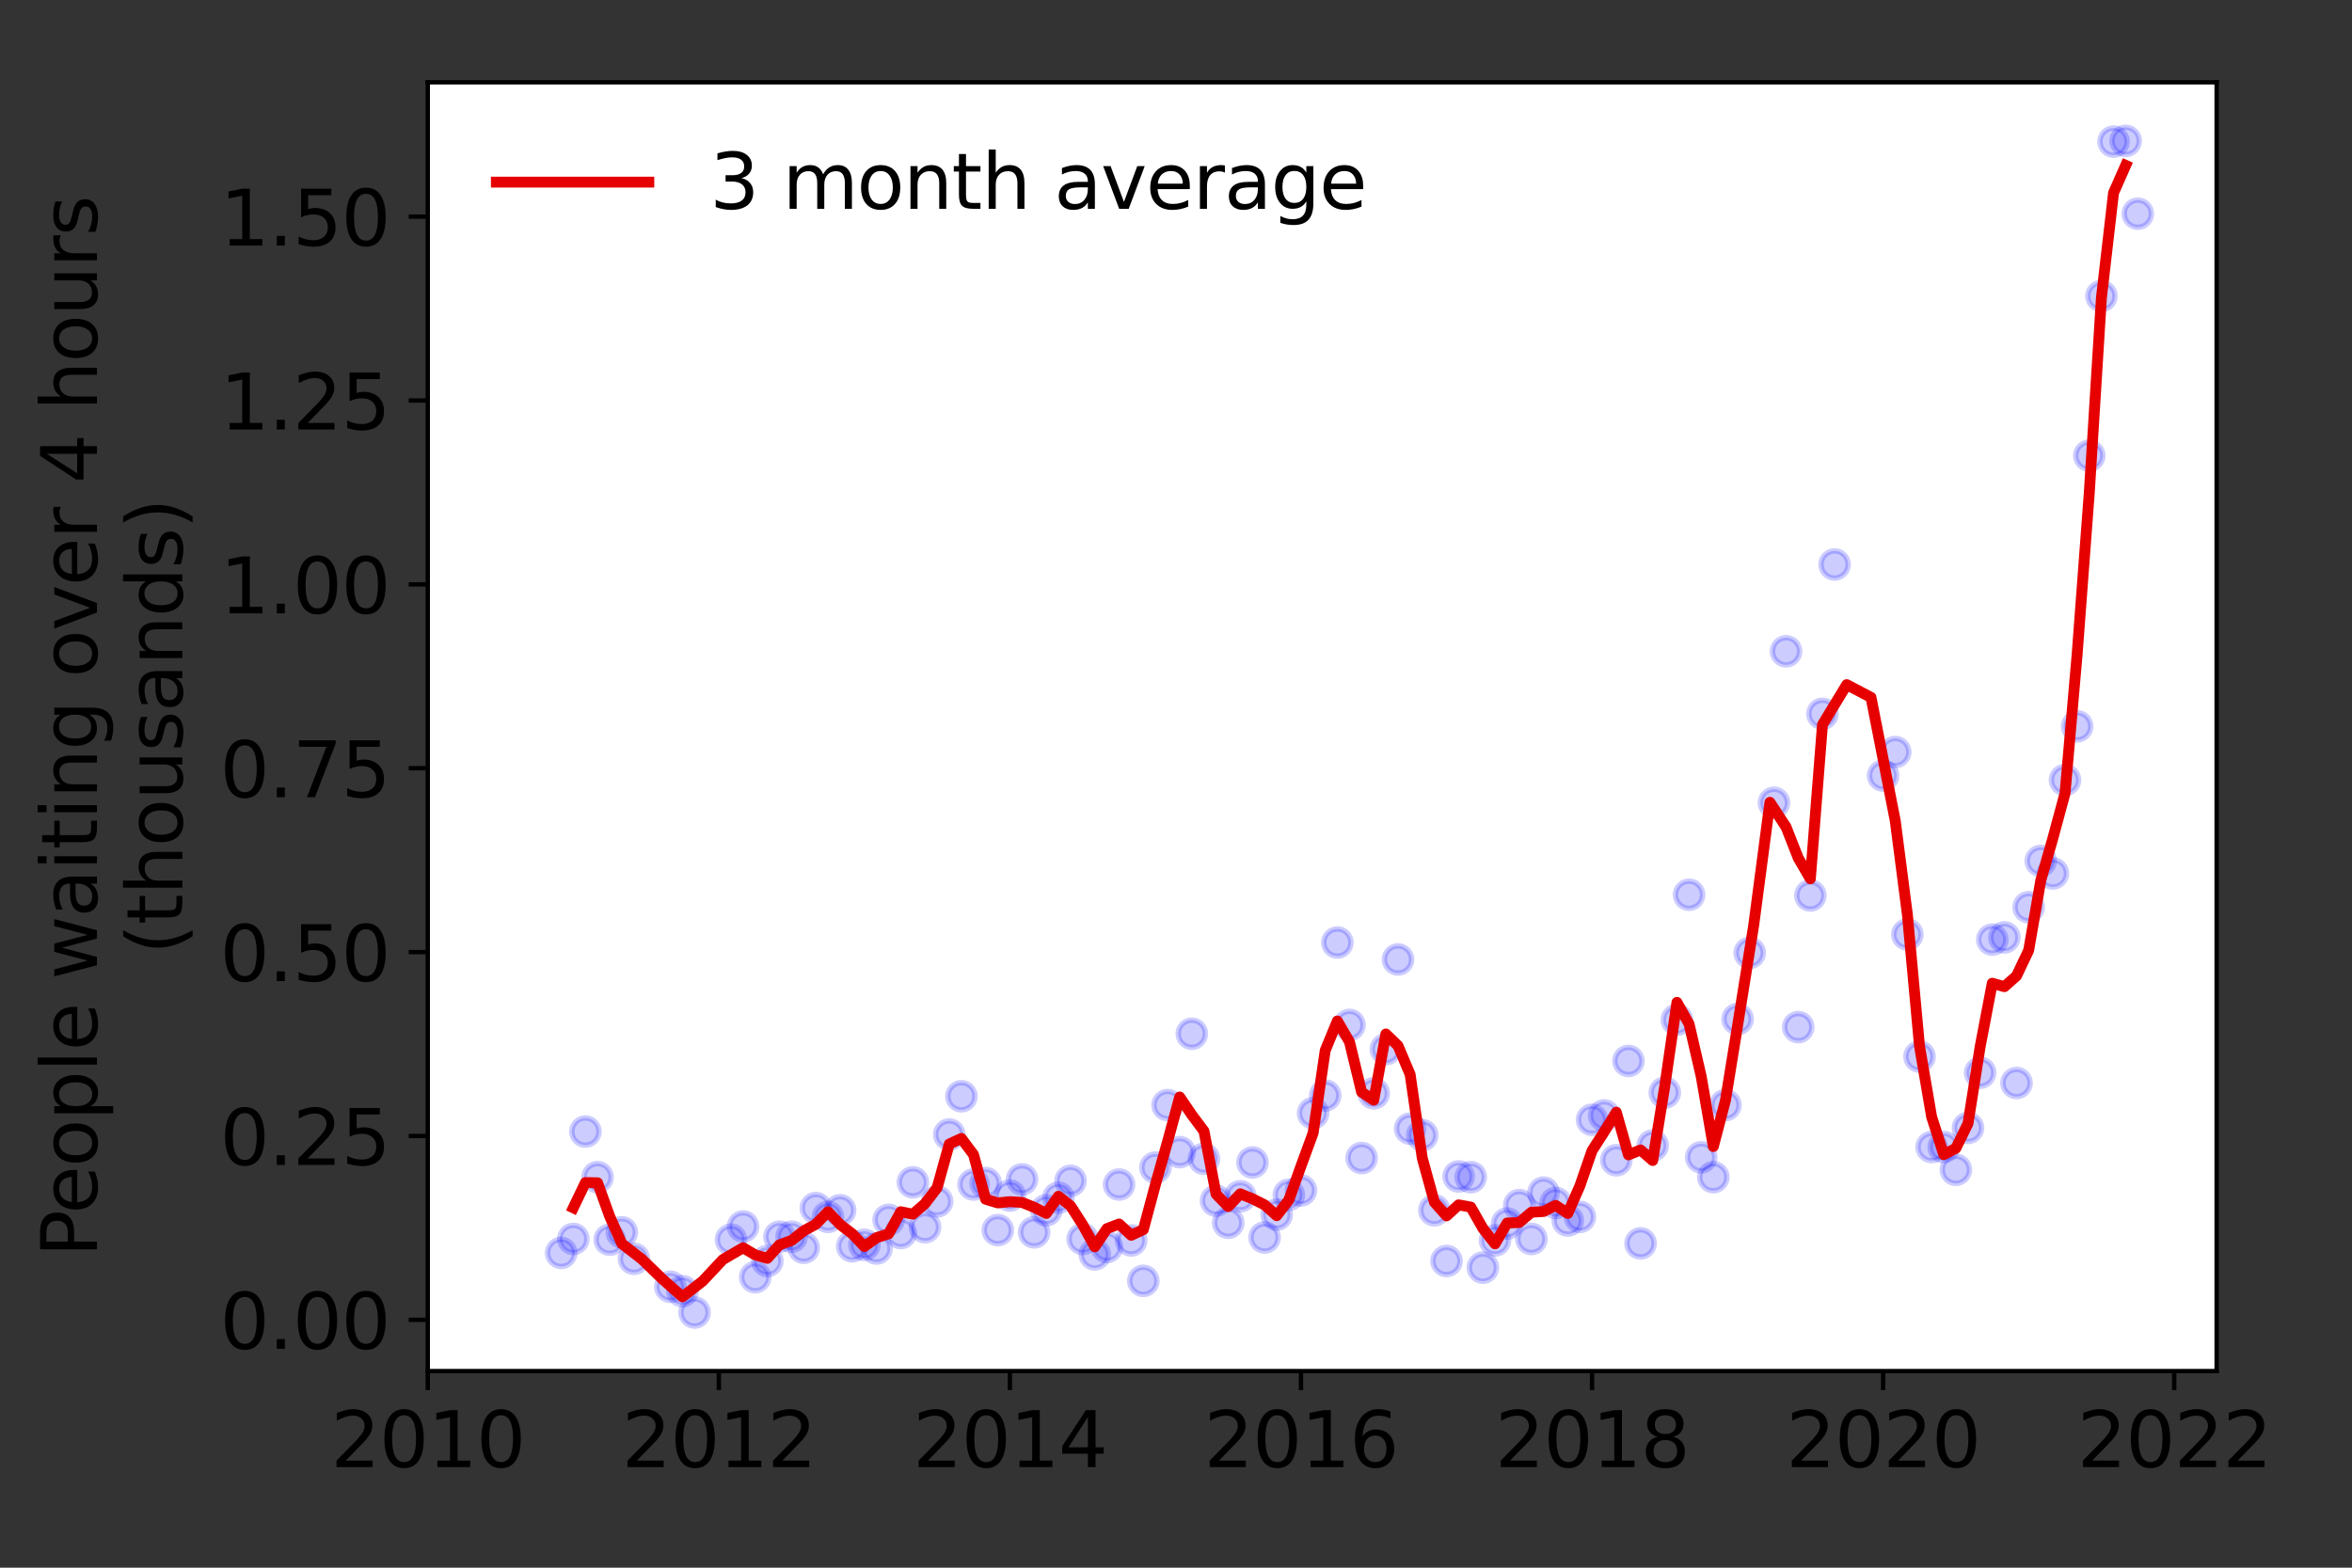 <?xml version="1.0" encoding="utf-8" standalone="no"?>
<!DOCTYPE svg PUBLIC "-//W3C//DTD SVG 1.1//EN"
  "http://www.w3.org/Graphics/SVG/1.1/DTD/svg11.dtd">
<svg height="288pt" version="1.1" viewBox="0 0 432 288" width="432pt" xmlns="http://www.w3.org/2000/svg" xmlns:xlink="http://www.w3.org/1999/xlink">
 <rect x="0" y="0" width="432" height="288" fill="#333333" stroke="none"/>
 <defs>
  <style type="text/css">*{stroke-linecap:butt;stroke-linejoin:round;}</style>
 </defs>
 <g id="figure_1">
  <g id="patch_1">
   <path d="M 0 288 
L 432 288 
L 432 0 
L 0 0 
z
" style="fill:none;"/>
  </g>
  <g id="axes_1">
   <g id="patch_2">
    <path d="M 78.57 251.88 
L 407.137 251.88 
L 407.137 15.12 
L 78.57 15.12 
z
" style="fill:#ffffff;"/>
   </g>
   <g id="matplotlib.axis_1">
    <g id="xtick_1">
     <g id="line2d_1">
      <defs>
       <path d="M 0 0 
L 0 3.5 
" id="md0e382f9aa" style="stroke:#000000;stroke-width:0.8;"/>
      </defs>
      <g>
       <use style="stroke:#000000;stroke-width:0.8;" x="78.57" xlink:href="#md0e382f9aa" y="251.88"/>
      </g>
     </g>
     <g id="text_1">
      <!-- 2010 -->
      <g transform="translate(60.755 269.518)scale(0.14 -0.14)">
       <defs>
        <path d="M 1228 531 
L 3431 531 
L 3431 0 
L 469 0 
L 469 531 
Q 828 903 1448 1529 
Q 2069 2156 2228 2338 
Q 2531 2678 2651 2914 
Q 2772 3150 2772 3378 
Q 2772 3750 2511 3984 
Q 2250 4219 1831 4219 
Q 1534 4219 1204 4116 
Q 875 4013 500 3803 
L 500 4441 
Q 881 4594 1212 4672 
Q 1544 4750 1819 4750 
Q 2544 4750 2975 4387 
Q 3406 4025 3406 3419 
Q 3406 3131 3298 2873 
Q 3191 2616 2906 2266 
Q 2828 2175 2409 1742 
Q 1991 1309 1228 531 
z
" id="DejaVuSans-32" transform="scale(0.016)"/>
        <path d="M 2034 4250 
Q 1547 4250 1301 3770 
Q 1056 3291 1056 2328 
Q 1056 1369 1301 889 
Q 1547 409 2034 409 
Q 2525 409 2770 889 
Q 3016 1369 3016 2328 
Q 3016 3291 2770 3770 
Q 2525 4250 2034 4250 
z
M 2034 4750 
Q 2819 4750 3233 4129 
Q 3647 3509 3647 2328 
Q 3647 1150 3233 529 
Q 2819 -91 2034 -91 
Q 1250 -91 836 529 
Q 422 1150 422 2328 
Q 422 3509 836 4129 
Q 1250 4750 2034 4750 
z
" id="DejaVuSans-30" transform="scale(0.016)"/>
        <path d="M 794 531 
L 1825 531 
L 1825 4091 
L 703 3866 
L 703 4441 
L 1819 4666 
L 2450 4666 
L 2450 531 
L 3481 531 
L 3481 0 
L 794 0 
L 794 531 
z
" id="DejaVuSans-31" transform="scale(0.016)"/>
       </defs>
       <use xlink:href="#DejaVuSans-32"/>
       <use x="63.623" xlink:href="#DejaVuSans-30"/>
       <use x="127.246" xlink:href="#DejaVuSans-31"/>
       <use x="190.869" xlink:href="#DejaVuSans-30"/>
      </g>
     </g>
    </g>
    <g id="xtick_2">
     <g id="line2d_2">
      <g>
       <use style="stroke:#000000;stroke-width:0.8;" x="132.032" xlink:href="#md0e382f9aa" y="251.88"/>
      </g>
     </g>
     <g id="text_2">
      <!-- 2012 -->
      <g transform="translate(114.217 269.518)scale(0.14 -0.14)">
       <use xlink:href="#DejaVuSans-32"/>
       <use x="63.623" xlink:href="#DejaVuSans-30"/>
       <use x="127.246" xlink:href="#DejaVuSans-31"/>
       <use x="190.869" xlink:href="#DejaVuSans-32"/>
      </g>
     </g>
    </g>
    <g id="xtick_3">
     <g id="line2d_3">
      <g>
       <use style="stroke:#000000;stroke-width:0.8;" x="185.493" xlink:href="#md0e382f9aa" y="251.88"/>
      </g>
     </g>
     <g id="text_3">
      <!-- 2014 -->
      <g transform="translate(167.678 269.518)scale(0.14 -0.14)">
       <defs>
        <path d="M 2419 4116 
L 825 1625 
L 2419 1625 
L 2419 4116 
z
M 2253 4666 
L 3047 4666 
L 3047 1625 
L 3713 1625 
L 3713 1100 
L 3047 1100 
L 3047 0 
L 2419 0 
L 2419 1100 
L 313 1100 
L 313 1709 
L 2253 4666 
z
" id="DejaVuSans-34" transform="scale(0.016)"/>
       </defs>
       <use xlink:href="#DejaVuSans-32"/>
       <use x="63.623" xlink:href="#DejaVuSans-30"/>
       <use x="127.246" xlink:href="#DejaVuSans-31"/>
       <use x="190.869" xlink:href="#DejaVuSans-34"/>
      </g>
     </g>
    </g>
    <g id="xtick_4">
     <g id="line2d_4">
      <g>
       <use style="stroke:#000000;stroke-width:0.8;" x="238.955" xlink:href="#md0e382f9aa" y="251.88"/>
      </g>
     </g>
     <g id="text_4">
      <!-- 2016 -->
      <g transform="translate(221.14 269.518)scale(0.14 -0.14)">
       <defs>
        <path d="M 2113 2584 
Q 1688 2584 1439 2293 
Q 1191 2003 1191 1497 
Q 1191 994 1439 701 
Q 1688 409 2113 409 
Q 2538 409 2786 701 
Q 3034 994 3034 1497 
Q 3034 2003 2786 2293 
Q 2538 2584 2113 2584 
z
M 3366 4563 
L 3366 3988 
Q 3128 4100 2886 4159 
Q 2644 4219 2406 4219 
Q 1781 4219 1451 3797 
Q 1122 3375 1075 2522 
Q 1259 2794 1537 2939 
Q 1816 3084 2150 3084 
Q 2853 3084 3261 2657 
Q 3669 2231 3669 1497 
Q 3669 778 3244 343 
Q 2819 -91 2113 -91 
Q 1303 -91 875 529 
Q 447 1150 447 2328 
Q 447 3434 972 4092 
Q 1497 4750 2381 4750 
Q 2619 4750 2861 4703 
Q 3103 4656 3366 4563 
z
" id="DejaVuSans-36" transform="scale(0.016)"/>
       </defs>
       <use xlink:href="#DejaVuSans-32"/>
       <use x="63.623" xlink:href="#DejaVuSans-30"/>
       <use x="127.246" xlink:href="#DejaVuSans-31"/>
       <use x="190.869" xlink:href="#DejaVuSans-36"/>
      </g>
     </g>
    </g>
    <g id="xtick_5">
     <g id="line2d_5">
      <g>
       <use style="stroke:#000000;stroke-width:0.8;" x="292.417" xlink:href="#md0e382f9aa" y="251.88"/>
      </g>
     </g>
     <g id="text_5">
      <!-- 2018 -->
      <g transform="translate(274.602 269.518)scale(0.14 -0.14)">
       <defs>
        <path d="M 2034 2216 
Q 1584 2216 1326 1975 
Q 1069 1734 1069 1313 
Q 1069 891 1326 650 
Q 1584 409 2034 409 
Q 2484 409 2743 651 
Q 3003 894 3003 1313 
Q 3003 1734 2745 1975 
Q 2488 2216 2034 2216 
z
M 1403 2484 
Q 997 2584 770 2862 
Q 544 3141 544 3541 
Q 544 4100 942 4425 
Q 1341 4750 2034 4750 
Q 2731 4750 3128 4425 
Q 3525 4100 3525 3541 
Q 3525 3141 3298 2862 
Q 3072 2584 2669 2484 
Q 3125 2378 3379 2068 
Q 3634 1759 3634 1313 
Q 3634 634 3220 271 
Q 2806 -91 2034 -91 
Q 1263 -91 848 271 
Q 434 634 434 1313 
Q 434 1759 690 2068 
Q 947 2378 1403 2484 
z
M 1172 3481 
Q 1172 3119 1398 2916 
Q 1625 2713 2034 2713 
Q 2441 2713 2670 2916 
Q 2900 3119 2900 3481 
Q 2900 3844 2670 4047 
Q 2441 4250 2034 4250 
Q 1625 4250 1398 4047 
Q 1172 3844 1172 3481 
z
" id="DejaVuSans-38" transform="scale(0.016)"/>
       </defs>
       <use xlink:href="#DejaVuSans-32"/>
       <use x="63.623" xlink:href="#DejaVuSans-30"/>
       <use x="127.246" xlink:href="#DejaVuSans-31"/>
       <use x="190.869" xlink:href="#DejaVuSans-38"/>
      </g>
     </g>
    </g>
    <g id="xtick_6">
     <g id="line2d_6">
      <g>
       <use style="stroke:#000000;stroke-width:0.8;" x="345.879" xlink:href="#md0e382f9aa" y="251.88"/>
      </g>
     </g>
     <g id="text_6">
      <!-- 2020 -->
      <g transform="translate(328.064 269.518)scale(0.14 -0.14)">
       <use xlink:href="#DejaVuSans-32"/>
       <use x="63.623" xlink:href="#DejaVuSans-30"/>
       <use x="127.246" xlink:href="#DejaVuSans-32"/>
       <use x="190.869" xlink:href="#DejaVuSans-30"/>
      </g>
     </g>
    </g>
    <g id="xtick_7">
     <g id="line2d_7">
      <g>
       <use style="stroke:#000000;stroke-width:0.8;" x="399.34" xlink:href="#md0e382f9aa" y="251.88"/>
      </g>
     </g>
     <g id="text_7">
      <!-- 2022 -->
      <g transform="translate(381.525 269.518)scale(0.14 -0.14)">
       <use xlink:href="#DejaVuSans-32"/>
       <use x="63.623" xlink:href="#DejaVuSans-30"/>
       <use x="127.246" xlink:href="#DejaVuSans-32"/>
       <use x="190.869" xlink:href="#DejaVuSans-32"/>
      </g>
     </g>
    </g>
   </g>
   <g id="matplotlib.axis_2">
    <g id="ytick_1">
     <g id="line2d_8">
      <defs>
       <path d="M 0 0 
L -3.5 0 
" id="mde00c1da67" style="stroke:#000000;stroke-width:0.8;"/>
      </defs>
      <g>
       <use style="stroke:#000000;stroke-width:0.8;" x="78.57" xlink:href="#mde00c1da67" y="242.469"/>
      </g>
     </g>
     <g id="text_8">
      <!-- 0.00 -->
      <g transform="translate(40.398 247.788)scale(0.14 -0.14)">
       <defs>
        <path d="M 684 794 
L 1344 794 
L 1344 0 
L 684 0 
L 684 794 
z
" id="DejaVuSans-2e" transform="scale(0.016)"/>
       </defs>
       <use xlink:href="#DejaVuSans-30"/>
       <use x="63.623" xlink:href="#DejaVuSans-2e"/>
       <use x="95.41" xlink:href="#DejaVuSans-30"/>
       <use x="159.033" xlink:href="#DejaVuSans-30"/>
      </g>
     </g>
    </g>
    <g id="ytick_2">
     <g id="line2d_9">
      <g>
       <use style="stroke:#000000;stroke-width:0.8;" x="78.57" xlink:href="#mde00c1da67" y="208.691"/>
      </g>
     </g>
     <g id="text_9">
      <!-- 0.25 -->
      <g transform="translate(40.398 214.01)scale(0.14 -0.14)">
       <defs>
        <path d="M 691 4666 
L 3169 4666 
L 3169 4134 
L 1269 4134 
L 1269 2991 
Q 1406 3038 1543 3061 
Q 1681 3084 1819 3084 
Q 2600 3084 3056 2656 
Q 3513 2228 3513 1497 
Q 3513 744 3044 326 
Q 2575 -91 1722 -91 
Q 1428 -91 1123 -41 
Q 819 9 494 109 
L 494 744 
Q 775 591 1075 516 
Q 1375 441 1709 441 
Q 2250 441 2565 725 
Q 2881 1009 2881 1497 
Q 2881 1984 2565 2268 
Q 2250 2553 1709 2553 
Q 1456 2553 1204 2497 
Q 953 2441 691 2322 
L 691 4666 
z
" id="DejaVuSans-35" transform="scale(0.016)"/>
       </defs>
       <use xlink:href="#DejaVuSans-30"/>
       <use x="63.623" xlink:href="#DejaVuSans-2e"/>
       <use x="95.41" xlink:href="#DejaVuSans-32"/>
       <use x="159.033" xlink:href="#DejaVuSans-35"/>
      </g>
     </g>
    </g>
    <g id="ytick_3">
     <g id="line2d_10">
      <g>
       <use style="stroke:#000000;stroke-width:0.8;" x="78.57" xlink:href="#mde00c1da67" y="174.912"/>
      </g>
     </g>
     <g id="text_10">
      <!-- 0.50 -->
      <g transform="translate(40.398 180.231)scale(0.14 -0.14)">
       <use xlink:href="#DejaVuSans-30"/>
       <use x="63.623" xlink:href="#DejaVuSans-2e"/>
       <use x="95.41" xlink:href="#DejaVuSans-35"/>
       <use x="159.033" xlink:href="#DejaVuSans-30"/>
      </g>
     </g>
    </g>
    <g id="ytick_4">
     <g id="line2d_11">
      <g>
       <use style="stroke:#000000;stroke-width:0.8;" x="78.57" xlink:href="#mde00c1da67" y="141.134"/>
      </g>
     </g>
     <g id="text_11">
      <!-- 0.75 -->
      <g transform="translate(40.398 146.453)scale(0.14 -0.14)">
       <defs>
        <path d="M 525 4666 
L 3525 4666 
L 3525 4397 
L 1831 0 
L 1172 0 
L 2766 4134 
L 525 4134 
L 525 4666 
z
" id="DejaVuSans-37" transform="scale(0.016)"/>
       </defs>
       <use xlink:href="#DejaVuSans-30"/>
       <use x="63.623" xlink:href="#DejaVuSans-2e"/>
       <use x="95.41" xlink:href="#DejaVuSans-37"/>
       <use x="159.033" xlink:href="#DejaVuSans-35"/>
      </g>
     </g>
    </g>
    <g id="ytick_5">
     <g id="line2d_12">
      <g>
       <use style="stroke:#000000;stroke-width:0.8;" x="78.57" xlink:href="#mde00c1da67" y="107.355"/>
      </g>
     </g>
     <g id="text_12">
      <!-- 1.00 -->
      <g transform="translate(40.398 112.674)scale(0.14 -0.14)">
       <use xlink:href="#DejaVuSans-31"/>
       <use x="63.623" xlink:href="#DejaVuSans-2e"/>
       <use x="95.41" xlink:href="#DejaVuSans-30"/>
       <use x="159.033" xlink:href="#DejaVuSans-30"/>
      </g>
     </g>
    </g>
    <g id="ytick_6">
     <g id="line2d_13">
      <g>
       <use style="stroke:#000000;stroke-width:0.8;" x="78.57" xlink:href="#mde00c1da67" y="73.577"/>
      </g>
     </g>
     <g id="text_13">
      <!-- 1.25 -->
      <g transform="translate(40.398 78.896)scale(0.14 -0.14)">
       <use xlink:href="#DejaVuSans-31"/>
       <use x="63.623" xlink:href="#DejaVuSans-2e"/>
       <use x="95.41" xlink:href="#DejaVuSans-32"/>
       <use x="159.033" xlink:href="#DejaVuSans-35"/>
      </g>
     </g>
    </g>
    <g id="ytick_7">
     <g id="line2d_14">
      <g>
       <use style="stroke:#000000;stroke-width:0.8;" x="78.57" xlink:href="#mde00c1da67" y="39.799"/>
      </g>
     </g>
     <g id="text_14">
      <!-- 1.50 -->
      <g transform="translate(40.398 45.117)scale(0.14 -0.14)">
       <use xlink:href="#DejaVuSans-31"/>
       <use x="63.623" xlink:href="#DejaVuSans-2e"/>
       <use x="95.41" xlink:href="#DejaVuSans-35"/>
       <use x="159.033" xlink:href="#DejaVuSans-30"/>
      </g>
     </g>
    </g>
    <g id="text_15">
     <!-- People waiting over 4 hours -->
     <g transform="translate(17.81 230.925)rotate(-90)scale(0.14 -0.14)">
      <defs>
       <path d="M 1259 4147 
L 1259 2394 
L 2053 2394 
Q 2494 2394 2734 2622 
Q 2975 2850 2975 3272 
Q 2975 3691 2734 3919 
Q 2494 4147 2053 4147 
L 1259 4147 
z
M 628 4666 
L 2053 4666 
Q 2838 4666 3239 4311 
Q 3641 3956 3641 3272 
Q 3641 2581 3239 2228 
Q 2838 1875 2053 1875 
L 1259 1875 
L 1259 0 
L 628 0 
L 628 4666 
z
" id="DejaVuSans-50" transform="scale(0.016)"/>
       <path d="M 3597 1894 
L 3597 1613 
L 953 1613 
Q 991 1019 1311 708 
Q 1631 397 2203 397 
Q 2534 397 2845 478 
Q 3156 559 3463 722 
L 3463 178 
Q 3153 47 2828 -22 
Q 2503 -91 2169 -91 
Q 1331 -91 842 396 
Q 353 884 353 1716 
Q 353 2575 817 3079 
Q 1281 3584 2069 3584 
Q 2775 3584 3186 3129 
Q 3597 2675 3597 1894 
z
M 3022 2063 
Q 3016 2534 2758 2815 
Q 2500 3097 2075 3097 
Q 1594 3097 1305 2825 
Q 1016 2553 972 2059 
L 3022 2063 
z
" id="DejaVuSans-65" transform="scale(0.016)"/>
       <path d="M 1959 3097 
Q 1497 3097 1228 2736 
Q 959 2375 959 1747 
Q 959 1119 1226 758 
Q 1494 397 1959 397 
Q 2419 397 2687 759 
Q 2956 1122 2956 1747 
Q 2956 2369 2687 2733 
Q 2419 3097 1959 3097 
z
M 1959 3584 
Q 2709 3584 3137 3096 
Q 3566 2609 3566 1747 
Q 3566 888 3137 398 
Q 2709 -91 1959 -91 
Q 1206 -91 779 398 
Q 353 888 353 1747 
Q 353 2609 779 3096 
Q 1206 3584 1959 3584 
z
" id="DejaVuSans-6f" transform="scale(0.016)"/>
       <path d="M 1159 525 
L 1159 -1331 
L 581 -1331 
L 581 3500 
L 1159 3500 
L 1159 2969 
Q 1341 3281 1617 3432 
Q 1894 3584 2278 3584 
Q 2916 3584 3314 3078 
Q 3713 2572 3713 1747 
Q 3713 922 3314 415 
Q 2916 -91 2278 -91 
Q 1894 -91 1617 61 
Q 1341 213 1159 525 
z
M 3116 1747 
Q 3116 2381 2855 2742 
Q 2594 3103 2138 3103 
Q 1681 3103 1420 2742 
Q 1159 2381 1159 1747 
Q 1159 1113 1420 752 
Q 1681 391 2138 391 
Q 2594 391 2855 752 
Q 3116 1113 3116 1747 
z
" id="DejaVuSans-70" transform="scale(0.016)"/>
       <path d="M 603 4863 
L 1178 4863 
L 1178 0 
L 603 0 
L 603 4863 
z
" id="DejaVuSans-6c" transform="scale(0.016)"/>
       <path id="DejaVuSans-20" transform="scale(0.016)"/>
       <path d="M 269 3500 
L 844 3500 
L 1563 769 
L 2278 3500 
L 2956 3500 
L 3675 769 
L 4391 3500 
L 4966 3500 
L 4050 0 
L 3372 0 
L 2619 2869 
L 1863 0 
L 1184 0 
L 269 3500 
z
" id="DejaVuSans-77" transform="scale(0.016)"/>
       <path d="M 2194 1759 
Q 1497 1759 1228 1600 
Q 959 1441 959 1056 
Q 959 750 1161 570 
Q 1363 391 1709 391 
Q 2188 391 2477 730 
Q 2766 1069 2766 1631 
L 2766 1759 
L 2194 1759 
z
M 3341 1997 
L 3341 0 
L 2766 0 
L 2766 531 
Q 2569 213 2275 61 
Q 1981 -91 1556 -91 
Q 1019 -91 701 211 
Q 384 513 384 1019 
Q 384 1609 779 1909 
Q 1175 2209 1959 2209 
L 2766 2209 
L 2766 2266 
Q 2766 2663 2505 2880 
Q 2244 3097 1772 3097 
Q 1472 3097 1187 3025 
Q 903 2953 641 2809 
L 641 3341 
Q 956 3463 1253 3523 
Q 1550 3584 1831 3584 
Q 2591 3584 2966 3190 
Q 3341 2797 3341 1997 
z
" id="DejaVuSans-61" transform="scale(0.016)"/>
       <path d="M 603 3500 
L 1178 3500 
L 1178 0 
L 603 0 
L 603 3500 
z
M 603 4863 
L 1178 4863 
L 1178 4134 
L 603 4134 
L 603 4863 
z
" id="DejaVuSans-69" transform="scale(0.016)"/>
       <path d="M 1172 4494 
L 1172 3500 
L 2356 3500 
L 2356 3053 
L 1172 3053 
L 1172 1153 
Q 1172 725 1289 603 
Q 1406 481 1766 481 
L 2356 481 
L 2356 0 
L 1766 0 
Q 1100 0 847 248 
Q 594 497 594 1153 
L 594 3053 
L 172 3053 
L 172 3500 
L 594 3500 
L 594 4494 
L 1172 4494 
z
" id="DejaVuSans-74" transform="scale(0.016)"/>
       <path d="M 3513 2113 
L 3513 0 
L 2938 0 
L 2938 2094 
Q 2938 2591 2744 2837 
Q 2550 3084 2163 3084 
Q 1697 3084 1428 2787 
Q 1159 2491 1159 1978 
L 1159 0 
L 581 0 
L 581 3500 
L 1159 3500 
L 1159 2956 
Q 1366 3272 1645 3428 
Q 1925 3584 2291 3584 
Q 2894 3584 3203 3211 
Q 3513 2838 3513 2113 
z
" id="DejaVuSans-6e" transform="scale(0.016)"/>
       <path d="M 2906 1791 
Q 2906 2416 2648 2759 
Q 2391 3103 1925 3103 
Q 1463 3103 1205 2759 
Q 947 2416 947 1791 
Q 947 1169 1205 825 
Q 1463 481 1925 481 
Q 2391 481 2648 825 
Q 2906 1169 2906 1791 
z
M 3481 434 
Q 3481 -459 3084 -895 
Q 2688 -1331 1869 -1331 
Q 1566 -1331 1297 -1286 
Q 1028 -1241 775 -1147 
L 775 -588 
Q 1028 -725 1275 -790 
Q 1522 -856 1778 -856 
Q 2344 -856 2625 -561 
Q 2906 -266 2906 331 
L 2906 616 
Q 2728 306 2450 153 
Q 2172 0 1784 0 
Q 1141 0 747 490 
Q 353 981 353 1791 
Q 353 2603 747 3093 
Q 1141 3584 1784 3584 
Q 2172 3584 2450 3431 
Q 2728 3278 2906 2969 
L 2906 3500 
L 3481 3500 
L 3481 434 
z
" id="DejaVuSans-67" transform="scale(0.016)"/>
       <path d="M 191 3500 
L 800 3500 
L 1894 563 
L 2988 3500 
L 3597 3500 
L 2284 0 
L 1503 0 
L 191 3500 
z
" id="DejaVuSans-76" transform="scale(0.016)"/>
       <path d="M 2631 2963 
Q 2534 3019 2420 3045 
Q 2306 3072 2169 3072 
Q 1681 3072 1420 2755 
Q 1159 2438 1159 1844 
L 1159 0 
L 581 0 
L 581 3500 
L 1159 3500 
L 1159 2956 
Q 1341 3275 1631 3429 
Q 1922 3584 2338 3584 
Q 2397 3584 2469 3576 
Q 2541 3569 2628 3553 
L 2631 2963 
z
" id="DejaVuSans-72" transform="scale(0.016)"/>
       <path d="M 3513 2113 
L 3513 0 
L 2938 0 
L 2938 2094 
Q 2938 2591 2744 2837 
Q 2550 3084 2163 3084 
Q 1697 3084 1428 2787 
Q 1159 2491 1159 1978 
L 1159 0 
L 581 0 
L 581 4863 
L 1159 4863 
L 1159 2956 
Q 1366 3272 1645 3428 
Q 1925 3584 2291 3584 
Q 2894 3584 3203 3211 
Q 3513 2838 3513 2113 
z
" id="DejaVuSans-68" transform="scale(0.016)"/>
       <path d="M 544 1381 
L 544 3500 
L 1119 3500 
L 1119 1403 
Q 1119 906 1312 657 
Q 1506 409 1894 409 
Q 2359 409 2629 706 
Q 2900 1003 2900 1516 
L 2900 3500 
L 3475 3500 
L 3475 0 
L 2900 0 
L 2900 538 
Q 2691 219 2414 64 
Q 2138 -91 1772 -91 
Q 1169 -91 856 284 
Q 544 659 544 1381 
z
M 1991 3584 
L 1991 3584 
z
" id="DejaVuSans-75" transform="scale(0.016)"/>
       <path d="M 2834 3397 
L 2834 2853 
Q 2591 2978 2328 3040 
Q 2066 3103 1784 3103 
Q 1356 3103 1142 2972 
Q 928 2841 928 2578 
Q 928 2378 1081 2264 
Q 1234 2150 1697 2047 
L 1894 2003 
Q 2506 1872 2764 1633 
Q 3022 1394 3022 966 
Q 3022 478 2636 193 
Q 2250 -91 1575 -91 
Q 1294 -91 989 -36 
Q 684 19 347 128 
L 347 722 
Q 666 556 975 473 
Q 1284 391 1588 391 
Q 1994 391 2212 530 
Q 2431 669 2431 922 
Q 2431 1156 2273 1281 
Q 2116 1406 1581 1522 
L 1381 1569 
Q 847 1681 609 1914 
Q 372 2147 372 2553 
Q 372 3047 722 3315 
Q 1072 3584 1716 3584 
Q 2034 3584 2315 3537 
Q 2597 3491 2834 3397 
z
" id="DejaVuSans-73" transform="scale(0.016)"/>
      </defs>
      <use xlink:href="#DejaVuSans-50"/>
      <use x="56.678" xlink:href="#DejaVuSans-65"/>
      <use x="118.201" xlink:href="#DejaVuSans-6f"/>
      <use x="179.383" xlink:href="#DejaVuSans-70"/>
      <use x="242.859" xlink:href="#DejaVuSans-6c"/>
      <use x="270.643" xlink:href="#DejaVuSans-65"/>
      <use x="332.166" xlink:href="#DejaVuSans-20"/>
      <use x="363.953" xlink:href="#DejaVuSans-77"/>
      <use x="445.74" xlink:href="#DejaVuSans-61"/>
      <use x="507.02" xlink:href="#DejaVuSans-69"/>
      <use x="534.803" xlink:href="#DejaVuSans-74"/>
      <use x="574.012" xlink:href="#DejaVuSans-69"/>
      <use x="601.795" xlink:href="#DejaVuSans-6e"/>
      <use x="665.174" xlink:href="#DejaVuSans-67"/>
      <use x="728.65" xlink:href="#DejaVuSans-20"/>
      <use x="760.438" xlink:href="#DejaVuSans-6f"/>
      <use x="821.619" xlink:href="#DejaVuSans-76"/>
      <use x="880.799" xlink:href="#DejaVuSans-65"/>
      <use x="942.322" xlink:href="#DejaVuSans-72"/>
      <use x="983.436" xlink:href="#DejaVuSans-20"/>
      <use x="1015.223" xlink:href="#DejaVuSans-34"/>
      <use x="1078.846" xlink:href="#DejaVuSans-20"/>
      <use x="1110.633" xlink:href="#DejaVuSans-68"/>
      <use x="1174.012" xlink:href="#DejaVuSans-6f"/>
      <use x="1235.193" xlink:href="#DejaVuSans-75"/>
      <use x="1298.572" xlink:href="#DejaVuSans-72"/>
      <use x="1339.686" xlink:href="#DejaVuSans-73"/>
     </g>
     <!-- (thousands) -->
     <g transform="translate(33.487 175.325)rotate(-90)scale(0.14 -0.14)">
      <defs>
       <path d="M 1984 4856 
Q 1566 4138 1362 3434 
Q 1159 2731 1159 2009 
Q 1159 1288 1364 580 
Q 1569 -128 1984 -844 
L 1484 -844 
Q 1016 -109 783 600 
Q 550 1309 550 2009 
Q 550 2706 781 3412 
Q 1013 4119 1484 4856 
L 1984 4856 
z
" id="DejaVuSans-28" transform="scale(0.016)"/>
       <path d="M 2906 2969 
L 2906 4863 
L 3481 4863 
L 3481 0 
L 2906 0 
L 2906 525 
Q 2725 213 2448 61 
Q 2172 -91 1784 -91 
Q 1150 -91 751 415 
Q 353 922 353 1747 
Q 353 2572 751 3078 
Q 1150 3584 1784 3584 
Q 2172 3584 2448 3432 
Q 2725 3281 2906 2969 
z
M 947 1747 
Q 947 1113 1208 752 
Q 1469 391 1925 391 
Q 2381 391 2643 752 
Q 2906 1113 2906 1747 
Q 2906 2381 2643 2742 
Q 2381 3103 1925 3103 
Q 1469 3103 1208 2742 
Q 947 2381 947 1747 
z
" id="DejaVuSans-64" transform="scale(0.016)"/>
       <path d="M 513 4856 
L 1013 4856 
Q 1481 4119 1714 3412 
Q 1947 2706 1947 2009 
Q 1947 1309 1714 600 
Q 1481 -109 1013 -844 
L 513 -844 
Q 928 -128 1133 580 
Q 1338 1288 1338 2009 
Q 1338 2731 1133 3434 
Q 928 4138 513 4856 
z
" id="DejaVuSans-29" transform="scale(0.016)"/>
      </defs>
      <use xlink:href="#DejaVuSans-28"/>
      <use x="39.014" xlink:href="#DejaVuSans-74"/>
      <use x="78.223" xlink:href="#DejaVuSans-68"/>
      <use x="141.602" xlink:href="#DejaVuSans-6f"/>
      <use x="202.783" xlink:href="#DejaVuSans-75"/>
      <use x="266.162" xlink:href="#DejaVuSans-73"/>
      <use x="318.262" xlink:href="#DejaVuSans-61"/>
      <use x="379.541" xlink:href="#DejaVuSans-6e"/>
      <use x="442.92" xlink:href="#DejaVuSans-64"/>
      <use x="506.396" xlink:href="#DejaVuSans-73"/>
      <use x="558.496" xlink:href="#DejaVuSans-29"/>
     </g>
    </g>
   </g>
   <g id="line2d_15">
    <defs>
     <path d="M 0 2.5 
C 0.663 2.5 1.299 2.237 1.768 1.768 
C 2.237 1.299 2.5 0.663 2.5 0 
C 2.5 -0.663 2.237 -1.299 1.768 -1.768 
C 1.299 -2.237 0.663 -2.5 0 -2.5 
C -0.663 -2.5 -1.299 -2.237 -1.768 -1.768 
C -2.237 -1.299 -2.5 -0.663 -2.5 0 
C -2.5 0.663 -2.237 1.299 -1.768 1.768 
C -1.299 2.237 -0.663 2.5 0 2.5 
z
" id="m82c2b1d8d8" style="stroke:#0000ff;stroke-opacity:0.2;"/>
    </defs>
    <g clip-path="url(#peb7cd19a09)">
     <use style="fill:#0000ff;fill-opacity:0.2;stroke:#0000ff;stroke-opacity:0.2;" x="392.658" xlink:href="#m82c2b1d8d8" y="39.258"/>
     <use style="fill:#0000ff;fill-opacity:0.2;stroke:#0000ff;stroke-opacity:0.2;" x="390.43" xlink:href="#m82c2b1d8d8" y="25.882"/>
     <use style="fill:#0000ff;fill-opacity:0.2;stroke:#0000ff;stroke-opacity:0.2;" x="388.203" xlink:href="#m82c2b1d8d8" y="26.017"/>
     <use style="fill:#0000ff;fill-opacity:0.2;stroke:#0000ff;stroke-opacity:0.2;" x="385.975" xlink:href="#m82c2b1d8d8" y="54.391"/>
     <use style="fill:#0000ff;fill-opacity:0.2;stroke:#0000ff;stroke-opacity:0.2;" x="383.747" xlink:href="#m82c2b1d8d8" y="83.711"/>
     <use style="fill:#0000ff;fill-opacity:0.2;stroke:#0000ff;stroke-opacity:0.2;" x="381.52" xlink:href="#m82c2b1d8d8" y="133.432"/>
     <use style="fill:#0000ff;fill-opacity:0.2;stroke:#0000ff;stroke-opacity:0.2;" x="379.292" xlink:href="#m82c2b1d8d8" y="143.296"/>
     <use style="fill:#0000ff;fill-opacity:0.2;stroke:#0000ff;stroke-opacity:0.2;" x="377.065" xlink:href="#m82c2b1d8d8" y="160.455"/>
     <use style="fill:#0000ff;fill-opacity:0.2;stroke:#0000ff;stroke-opacity:0.2;" x="374.837" xlink:href="#m82c2b1d8d8" y="158.158"/>
     <use style="fill:#0000ff;fill-opacity:0.2;stroke:#0000ff;stroke-opacity:0.2;" x="372.61" xlink:href="#m82c2b1d8d8" y="166.67"/>
     <use style="fill:#0000ff;fill-opacity:0.2;stroke:#0000ff;stroke-opacity:0.2;" x="370.382" xlink:href="#m82c2b1d8d8" y="198.963"/>
     <use style="fill:#0000ff;fill-opacity:0.2;stroke:#0000ff;stroke-opacity:0.2;" x="368.154" xlink:href="#m82c2b1d8d8" y="172.21"/>
     <use style="fill:#0000ff;fill-opacity:0.2;stroke:#0000ff;stroke-opacity:0.2;" x="365.927" xlink:href="#m82c2b1d8d8" y="172.615"/>
     <use style="fill:#0000ff;fill-opacity:0.2;stroke:#0000ff;stroke-opacity:0.2;" x="363.699" xlink:href="#m82c2b1d8d8" y="197.071"/>
     <use style="fill:#0000ff;fill-opacity:0.2;stroke:#0000ff;stroke-opacity:0.2;" x="361.472" xlink:href="#m82c2b1d8d8" y="207.205"/>
     <use style="fill:#0000ff;fill-opacity:0.2;stroke:#0000ff;stroke-opacity:0.2;" x="359.244" xlink:href="#m82c2b1d8d8" y="214.906"/>
     <use style="fill:#0000ff;fill-opacity:0.2;stroke:#0000ff;stroke-opacity:0.2;" x="357.017" xlink:href="#m82c2b1d8d8" y="210.718"/>
     <use style="fill:#0000ff;fill-opacity:0.2;stroke:#0000ff;stroke-opacity:0.2;" x="354.789" xlink:href="#m82c2b1d8d8" y="210.718"/>
     <use style="fill:#0000ff;fill-opacity:0.2;stroke:#0000ff;stroke-opacity:0.2;" x="352.561" xlink:href="#m82c2b1d8d8" y="194.099"/>
     <use style="fill:#0000ff;fill-opacity:0.2;stroke:#0000ff;stroke-opacity:0.2;" x="350.334" xlink:href="#m82c2b1d8d8" y="171.67"/>
     <use style="fill:#0000ff;fill-opacity:0.2;stroke:#0000ff;stroke-opacity:0.2;" x="348.106" xlink:href="#m82c2b1d8d8" y="138.161"/>
     <use style="fill:#0000ff;fill-opacity:0.2;stroke:#0000ff;stroke-opacity:0.2;" x="345.879" xlink:href="#m82c2b1d8d8" y="142.485"/>
     <use style="fill:#0000ff;fill-opacity:0.2;stroke:#0000ff;stroke-opacity:0.2;" x="336.968" xlink:href="#m82c2b1d8d8" y="103.707"/>
     <use style="fill:#0000ff;fill-opacity:0.2;stroke:#0000ff;stroke-opacity:0.2;" x="334.741" xlink:href="#m82c2b1d8d8" y="131.136"/>
     <use style="fill:#0000ff;fill-opacity:0.2;stroke:#0000ff;stroke-opacity:0.2;" x="332.513" xlink:href="#m82c2b1d8d8" y="164.509"/>
     <use style="fill:#0000ff;fill-opacity:0.2;stroke:#0000ff;stroke-opacity:0.2;" x="330.286" xlink:href="#m82c2b1d8d8" y="188.694"/>
     <use style="fill:#0000ff;fill-opacity:0.2;stroke:#0000ff;stroke-opacity:0.2;" x="328.058" xlink:href="#m82c2b1d8d8" y="119.651"/>
     <use style="fill:#0000ff;fill-opacity:0.2;stroke:#0000ff;stroke-opacity:0.2;" x="325.831" xlink:href="#m82c2b1d8d8" y="147.484"/>
     <use style="fill:#0000ff;fill-opacity:0.2;stroke:#0000ff;stroke-opacity:0.2;" x="321.375" xlink:href="#m82c2b1d8d8" y="175.048"/>
     <use style="fill:#0000ff;fill-opacity:0.2;stroke:#0000ff;stroke-opacity:0.2;" x="319.148" xlink:href="#m82c2b1d8d8" y="187.208"/>
     <use style="fill:#0000ff;fill-opacity:0.2;stroke:#0000ff;stroke-opacity:0.2;" x="316.92" xlink:href="#m82c2b1d8d8" y="203.016"/>
     <use style="fill:#0000ff;fill-opacity:0.2;stroke:#0000ff;stroke-opacity:0.2;" x="314.693" xlink:href="#m82c2b1d8d8" y="216.257"/>
     <use style="fill:#0000ff;fill-opacity:0.2;stroke:#0000ff;stroke-opacity:0.2;" x="312.465" xlink:href="#m82c2b1d8d8" y="212.609"/>
     <use style="fill:#0000ff;fill-opacity:0.2;stroke:#0000ff;stroke-opacity:0.2;" x="310.238" xlink:href="#m82c2b1d8d8" y="164.374"/>
     <use style="fill:#0000ff;fill-opacity:0.2;stroke:#0000ff;stroke-opacity:0.2;" x="308.01" xlink:href="#m82c2b1d8d8" y="187.343"/>
     <use style="fill:#0000ff;fill-opacity:0.2;stroke:#0000ff;stroke-opacity:0.2;" x="305.782" xlink:href="#m82c2b1d8d8" y="200.719"/>
     <use style="fill:#0000ff;fill-opacity:0.2;stroke:#0000ff;stroke-opacity:0.2;" x="303.555" xlink:href="#m82c2b1d8d8" y="210.447"/>
     <use style="fill:#0000ff;fill-opacity:0.2;stroke:#0000ff;stroke-opacity:0.2;" x="301.327" xlink:href="#m82c2b1d8d8" y="228.417"/>
     <use style="fill:#0000ff;fill-opacity:0.2;stroke:#0000ff;stroke-opacity:0.2;" x="299.1" xlink:href="#m82c2b1d8d8" y="194.909"/>
     <use style="fill:#0000ff;fill-opacity:0.2;stroke:#0000ff;stroke-opacity:0.2;" x="296.872" xlink:href="#m82c2b1d8d8" y="213.15"/>
     <use style="fill:#0000ff;fill-opacity:0.2;stroke:#0000ff;stroke-opacity:0.2;" x="294.645" xlink:href="#m82c2b1d8d8" y="204.908"/>
     <use style="fill:#0000ff;fill-opacity:0.2;stroke:#0000ff;stroke-opacity:0.2;" x="292.417" xlink:href="#m82c2b1d8d8" y="205.718"/>
     <use style="fill:#0000ff;fill-opacity:0.2;stroke:#0000ff;stroke-opacity:0.2;" x="290.189" xlink:href="#m82c2b1d8d8" y="223.553"/>
     <use style="fill:#0000ff;fill-opacity:0.2;stroke:#0000ff;stroke-opacity:0.2;" x="287.962" xlink:href="#m82c2b1d8d8" y="224.229"/>
     <use style="fill:#0000ff;fill-opacity:0.2;stroke:#0000ff;stroke-opacity:0.2;" x="285.734" xlink:href="#m82c2b1d8d8" y="220.986"/>
     <use style="fill:#0000ff;fill-opacity:0.2;stroke:#0000ff;stroke-opacity:0.2;" x="283.507" xlink:href="#m82c2b1d8d8" y="219.095"/>
     <use style="fill:#0000ff;fill-opacity:0.2;stroke:#0000ff;stroke-opacity:0.2;" x="281.279" xlink:href="#m82c2b1d8d8" y="227.607"/>
     <use style="fill:#0000ff;fill-opacity:0.2;stroke:#0000ff;stroke-opacity:0.2;" x="279.052" xlink:href="#m82c2b1d8d8" y="221.392"/>
     <use style="fill:#0000ff;fill-opacity:0.2;stroke:#0000ff;stroke-opacity:0.2;" x="276.824" xlink:href="#m82c2b1d8d8" y="224.769"/>
     <use style="fill:#0000ff;fill-opacity:0.2;stroke:#0000ff;stroke-opacity:0.2;" x="274.596" xlink:href="#m82c2b1d8d8" y="227.877"/>
     <use style="fill:#0000ff;fill-opacity:0.2;stroke:#0000ff;stroke-opacity:0.2;" x="272.369" xlink:href="#m82c2b1d8d8" y="232.876"/>
     <use style="fill:#0000ff;fill-opacity:0.2;stroke:#0000ff;stroke-opacity:0.2;" x="270.141" xlink:href="#m82c2b1d8d8" y="216.257"/>
     <use style="fill:#0000ff;fill-opacity:0.2;stroke:#0000ff;stroke-opacity:0.2;" x="267.914" xlink:href="#m82c2b1d8d8" y="216.122"/>
     <use style="fill:#0000ff;fill-opacity:0.2;stroke:#0000ff;stroke-opacity:0.2;" x="265.686" xlink:href="#m82c2b1d8d8" y="231.66"/>
     <use style="fill:#0000ff;fill-opacity:0.2;stroke:#0000ff;stroke-opacity:0.2;" x="263.458" xlink:href="#m82c2b1d8d8" y="222.337"/>
     <use style="fill:#0000ff;fill-opacity:0.2;stroke:#0000ff;stroke-opacity:0.2;" x="261.231" xlink:href="#m82c2b1d8d8" y="208.556"/>
     <use style="fill:#0000ff;fill-opacity:0.2;stroke:#0000ff;stroke-opacity:0.2;" x="259.003" xlink:href="#m82c2b1d8d8" y="207.34"/>
     <use style="fill:#0000ff;fill-opacity:0.2;stroke:#0000ff;stroke-opacity:0.2;" x="256.776" xlink:href="#m82c2b1d8d8" y="176.264"/>
     <use style="fill:#0000ff;fill-opacity:0.2;stroke:#0000ff;stroke-opacity:0.2;" x="254.548" xlink:href="#m82c2b1d8d8" y="192.747"/>
     <use style="fill:#0000ff;fill-opacity:0.2;stroke:#0000ff;stroke-opacity:0.2;" x="252.321" xlink:href="#m82c2b1d8d8" y="200.854"/>
     <use style="fill:#0000ff;fill-opacity:0.2;stroke:#0000ff;stroke-opacity:0.2;" x="250.093" xlink:href="#m82c2b1d8d8" y="212.744"/>
     <use style="fill:#0000ff;fill-opacity:0.2;stroke:#0000ff;stroke-opacity:0.2;" x="247.865" xlink:href="#m82c2b1d8d8" y="188.289"/>
     <use style="fill:#0000ff;fill-opacity:0.2;stroke:#0000ff;stroke-opacity:0.2;" x="245.638" xlink:href="#m82c2b1d8d8" y="173.156"/>
     <use style="fill:#0000ff;fill-opacity:0.2;stroke:#0000ff;stroke-opacity:0.2;" x="243.41" xlink:href="#m82c2b1d8d8" y="201.26"/>
     <use style="fill:#0000ff;fill-opacity:0.2;stroke:#0000ff;stroke-opacity:0.2;" x="241.183" xlink:href="#m82c2b1d8d8" y="204.502"/>
     <use style="fill:#0000ff;fill-opacity:0.2;stroke:#0000ff;stroke-opacity:0.2;" x="238.955" xlink:href="#m82c2b1d8d8" y="218.689"/>
     <use style="fill:#0000ff;fill-opacity:0.2;stroke:#0000ff;stroke-opacity:0.2;" x="236.728" xlink:href="#m82c2b1d8d8" y="219.5"/>
     <use style="fill:#0000ff;fill-opacity:0.2;stroke:#0000ff;stroke-opacity:0.2;" x="234.5" xlink:href="#m82c2b1d8d8" y="223.148"/>
     <use style="fill:#0000ff;fill-opacity:0.2;stroke:#0000ff;stroke-opacity:0.2;" x="232.272" xlink:href="#m82c2b1d8d8" y="227.337"/>
     <use style="fill:#0000ff;fill-opacity:0.2;stroke:#0000ff;stroke-opacity:0.2;" x="230.045" xlink:href="#m82c2b1d8d8" y="213.555"/>
     <use style="fill:#0000ff;fill-opacity:0.2;stroke:#0000ff;stroke-opacity:0.2;" x="227.817" xlink:href="#m82c2b1d8d8" y="219.77"/>
     <use style="fill:#0000ff;fill-opacity:0.2;stroke:#0000ff;stroke-opacity:0.2;" x="225.59" xlink:href="#m82c2b1d8d8" y="224.634"/>
     <use style="fill:#0000ff;fill-opacity:0.2;stroke:#0000ff;stroke-opacity:0.2;" x="223.362" xlink:href="#m82c2b1d8d8" y="220.581"/>
     <use style="fill:#0000ff;fill-opacity:0.2;stroke:#0000ff;stroke-opacity:0.2;" x="221.135" xlink:href="#m82c2b1d8d8" y="212.879"/>
     <use style="fill:#0000ff;fill-opacity:0.2;stroke:#0000ff;stroke-opacity:0.2;" x="218.907" xlink:href="#m82c2b1d8d8" y="189.91"/>
     <use style="fill:#0000ff;fill-opacity:0.2;stroke:#0000ff;stroke-opacity:0.2;" x="216.679" xlink:href="#m82c2b1d8d8" y="211.663"/>
     <use style="fill:#0000ff;fill-opacity:0.2;stroke:#0000ff;stroke-opacity:0.2;" x="214.452" xlink:href="#m82c2b1d8d8" y="203.016"/>
     <use style="fill:#0000ff;fill-opacity:0.2;stroke:#0000ff;stroke-opacity:0.2;" x="212.224" xlink:href="#m82c2b1d8d8" y="214.501"/>
     <use style="fill:#0000ff;fill-opacity:0.2;stroke:#0000ff;stroke-opacity:0.2;" x="209.997" xlink:href="#m82c2b1d8d8" y="235.308"/>
     <use style="fill:#0000ff;fill-opacity:0.2;stroke:#0000ff;stroke-opacity:0.2;" x="207.769" xlink:href="#m82c2b1d8d8" y="227.877"/>
     <use style="fill:#0000ff;fill-opacity:0.2;stroke:#0000ff;stroke-opacity:0.2;" x="205.542" xlink:href="#m82c2b1d8d8" y="217.608"/>
     <use style="fill:#0000ff;fill-opacity:0.2;stroke:#0000ff;stroke-opacity:0.2;" x="203.314" xlink:href="#m82c2b1d8d8" y="229.093"/>
     <use style="fill:#0000ff;fill-opacity:0.2;stroke:#0000ff;stroke-opacity:0.2;" x="201.086" xlink:href="#m82c2b1d8d8" y="230.444"/>
     <use style="fill:#0000ff;fill-opacity:0.2;stroke:#0000ff;stroke-opacity:0.2;" x="198.859" xlink:href="#m82c2b1d8d8" y="227.607"/>
     <use style="fill:#0000ff;fill-opacity:0.2;stroke:#0000ff;stroke-opacity:0.2;" x="196.631" xlink:href="#m82c2b1d8d8" y="216.933"/>
     <use style="fill:#0000ff;fill-opacity:0.2;stroke:#0000ff;stroke-opacity:0.2;" x="194.404" xlink:href="#m82c2b1d8d8" y="220.04"/>
     <use style="fill:#0000ff;fill-opacity:0.2;stroke:#0000ff;stroke-opacity:0.2;" x="192.176" xlink:href="#m82c2b1d8d8" y="222.337"/>
     <use style="fill:#0000ff;fill-opacity:0.2;stroke:#0000ff;stroke-opacity:0.2;" x="189.949" xlink:href="#m82c2b1d8d8" y="226.391"/>
     <use style="fill:#0000ff;fill-opacity:0.2;stroke:#0000ff;stroke-opacity:0.2;" x="187.721" xlink:href="#m82c2b1d8d8" y="216.663"/>
     <use style="fill:#0000ff;fill-opacity:0.2;stroke:#0000ff;stroke-opacity:0.2;" x="185.493" xlink:href="#m82c2b1d8d8" y="219.635"/>
     <use style="fill:#0000ff;fill-opacity:0.2;stroke:#0000ff;stroke-opacity:0.2;" x="183.266" xlink:href="#m82c2b1d8d8" y="225.985"/>
     <use style="fill:#0000ff;fill-opacity:0.2;stroke:#0000ff;stroke-opacity:0.2;" x="181.038" xlink:href="#m82c2b1d8d8" y="217.338"/>
     <use style="fill:#0000ff;fill-opacity:0.2;stroke:#0000ff;stroke-opacity:0.2;" x="178.811" xlink:href="#m82c2b1d8d8" y="217.608"/>
     <use style="fill:#0000ff;fill-opacity:0.2;stroke:#0000ff;stroke-opacity:0.2;" x="176.583" xlink:href="#m82c2b1d8d8" y="201.395"/>
     <use style="fill:#0000ff;fill-opacity:0.2;stroke:#0000ff;stroke-opacity:0.2;" x="174.356" xlink:href="#m82c2b1d8d8" y="208.421"/>
     <use style="fill:#0000ff;fill-opacity:0.2;stroke:#0000ff;stroke-opacity:0.2;" x="172.128" xlink:href="#m82c2b1d8d8" y="220.716"/>
     <use style="fill:#0000ff;fill-opacity:0.2;stroke:#0000ff;stroke-opacity:0.2;" x="169.9" xlink:href="#m82c2b1d8d8" y="225.445"/>
     <use style="fill:#0000ff;fill-opacity:0.2;stroke:#0000ff;stroke-opacity:0.2;" x="167.673" xlink:href="#m82c2b1d8d8" y="217.203"/>
     <use style="fill:#0000ff;fill-opacity:0.2;stroke:#0000ff;stroke-opacity:0.2;" x="165.445" xlink:href="#m82c2b1d8d8" y="226.526"/>
     <use style="fill:#0000ff;fill-opacity:0.2;stroke:#0000ff;stroke-opacity:0.2;" x="163.218" xlink:href="#m82c2b1d8d8" y="224.094"/>
     <use style="fill:#0000ff;fill-opacity:0.2;stroke:#0000ff;stroke-opacity:0.2;" x="160.99" xlink:href="#m82c2b1d8d8" y="229.363"/>
     <use style="fill:#0000ff;fill-opacity:0.2;stroke:#0000ff;stroke-opacity:0.2;" x="158.763" xlink:href="#m82c2b1d8d8" y="228.688"/>
     <use style="fill:#0000ff;fill-opacity:0.2;stroke:#0000ff;stroke-opacity:0.2;" x="156.535" xlink:href="#m82c2b1d8d8" y="228.958"/>
     <use style="fill:#0000ff;fill-opacity:0.2;stroke:#0000ff;stroke-opacity:0.2;" x="154.307" xlink:href="#m82c2b1d8d8" y="222.337"/>
     <use style="fill:#0000ff;fill-opacity:0.2;stroke:#0000ff;stroke-opacity:0.2;" x="152.08" xlink:href="#m82c2b1d8d8" y="223.553"/>
     <use style="fill:#0000ff;fill-opacity:0.2;stroke:#0000ff;stroke-opacity:0.2;" x="149.852" xlink:href="#m82c2b1d8d8" y="221.932"/>
     <use style="fill:#0000ff;fill-opacity:0.2;stroke:#0000ff;stroke-opacity:0.2;" x="147.625" xlink:href="#m82c2b1d8d8" y="229.228"/>
     <use style="fill:#0000ff;fill-opacity:0.2;stroke:#0000ff;stroke-opacity:0.2;" x="145.397" xlink:href="#m82c2b1d8d8" y="227.201"/>
     <use style="fill:#0000ff;fill-opacity:0.2;stroke:#0000ff;stroke-opacity:0.2;" x="143.17" xlink:href="#m82c2b1d8d8" y="227.201"/>
     <use style="fill:#0000ff;fill-opacity:0.2;stroke:#0000ff;stroke-opacity:0.2;" x="140.942" xlink:href="#m82c2b1d8d8" y="231.66"/>
     <use style="fill:#0000ff;fill-opacity:0.2;stroke:#0000ff;stroke-opacity:0.2;" x="138.714" xlink:href="#m82c2b1d8d8" y="234.633"/>
     <use style="fill:#0000ff;fill-opacity:0.2;stroke:#0000ff;stroke-opacity:0.2;" x="136.487" xlink:href="#m82c2b1d8d8" y="225.31"/>
     <use style="fill:#0000ff;fill-opacity:0.2;stroke:#0000ff;stroke-opacity:0.2;" x="134.259" xlink:href="#m82c2b1d8d8" y="227.742"/>
     <use style="fill:#0000ff;fill-opacity:0.2;stroke:#0000ff;stroke-opacity:0.2;" x="127.577" xlink:href="#m82c2b1d8d8" y="241.118"/>
     <use style="fill:#0000ff;fill-opacity:0.2;stroke:#0000ff;stroke-opacity:0.2;" x="125.349" xlink:href="#m82c2b1d8d8" y="237.2"/>
     <use style="fill:#0000ff;fill-opacity:0.2;stroke:#0000ff;stroke-opacity:0.2;" x="123.121" xlink:href="#m82c2b1d8d8" y="236.389"/>
     <use style="fill:#0000ff;fill-opacity:0.2;stroke:#0000ff;stroke-opacity:0.2;" x="116.439" xlink:href="#m82c2b1d8d8" y="231.255"/>
     <use style="fill:#0000ff;fill-opacity:0.2;stroke:#0000ff;stroke-opacity:0.2;" x="114.211" xlink:href="#m82c2b1d8d8" y="226.391"/>
     <use style="fill:#0000ff;fill-opacity:0.2;stroke:#0000ff;stroke-opacity:0.2;" x="111.984" xlink:href="#m82c2b1d8d8" y="227.742"/>
     <use style="fill:#0000ff;fill-opacity:0.2;stroke:#0000ff;stroke-opacity:0.2;" x="109.756" xlink:href="#m82c2b1d8d8" y="216.257"/>
     <use style="fill:#0000ff;fill-opacity:0.2;stroke:#0000ff;stroke-opacity:0.2;" x="107.528" xlink:href="#m82c2b1d8d8" y="207.88"/>
     <use style="fill:#0000ff;fill-opacity:0.2;stroke:#0000ff;stroke-opacity:0.2;" x="105.301" xlink:href="#m82c2b1d8d8" y="227.607"/>
     <use style="fill:#0000ff;fill-opacity:0.2;stroke:#0000ff;stroke-opacity:0.2;" x="103.073" xlink:href="#m82c2b1d8d8" y="230.174"/>
    </g>
   </g>
   <g id="line2d_16">
    <path clip-path="url(#peb7cd19a09)" d="M 390.43 30.386 
L 388.203 35.43 
L 385.975 54.706 
L 383.747 90.511 
L 381.52 120.146 
L 379.292 145.728 
L 377.065 153.97 
L 374.837 161.761 
L 372.61 174.597 
L 370.382 179.281 
L 368.154 181.263 
L 365.927 180.632 
L 363.699 192.297 
L 361.472 206.394 
L 359.244 210.943 
L 357.017 212.114 
L 354.789 205.178 
L 352.561 192.162 
L 350.334 167.977 
L 348.106 150.772 
L 343.651 128.118 
L 339.196 125.776 
L 334.741 133.117 
L 332.513 161.446 
L 330.286 157.618 
L 328.058 151.943 
L 325.088 147.394 
L 322.118 169.913 
L 319.148 188.424 
L 316.92 202.16 
L 314.693 210.627 
L 312.465 197.747 
L 310.238 188.109 
L 308.01 184.145 
L 305.782 199.503 
L 303.555 213.195 
L 301.327 211.258 
L 299.1 212.159 
L 296.872 204.322 
L 294.645 207.925 
L 292.417 211.393 
L 290.189 217.834 
L 287.962 222.923 
L 285.734 221.437 
L 283.507 222.563 
L 281.279 222.698 
L 279.052 224.589 
L 276.824 224.679 
L 274.596 228.508 
L 272.369 225.67 
L 270.141 221.752 
L 267.914 221.347 
L 265.686 223.373 
L 263.458 220.851 
L 261.231 212.744 
L 259.003 197.386 
L 256.776 192.117 
L 254.548 189.955 
L 252.321 202.115 
L 250.093 200.629 
L 247.865 191.396 
L 245.638 187.568 
L 243.41 192.973 
L 241.183 208.15 
L 238.955 214.231 
L 236.728 220.446 
L 234.5 223.328 
L 232.272 221.347 
L 230.045 220.221 
L 227.817 219.32 
L 225.59 221.662 
L 223.362 219.365 
L 221.135 207.79 
L 218.907 204.818 
L 216.679 201.53 
L 214.452 209.727 
L 212.224 217.608 
L 209.997 225.895 
L 207.769 226.931 
L 205.542 224.859 
L 203.314 225.715 
L 201.086 229.048 
L 198.859 224.995 
L 196.631 221.527 
L 194.404 219.77 
L 192.176 222.923 
L 189.949 221.797 
L 187.721 220.896 
L 185.493 220.761 
L 183.266 220.986 
L 181.038 220.311 
L 178.811 212.114 
L 176.583 209.141 
L 174.356 210.177 
L 172.128 218.194 
L 169.9 221.121 
L 167.673 223.058 
L 165.445 222.608 
L 163.218 226.661 
L 160.99 227.382 
L 158.763 229.003 
L 156.535 226.661 
L 154.307 224.95 
L 152.08 222.608 
L 149.852 224.905 
L 147.625 226.121 
L 145.397 227.877 
L 143.17 228.688 
L 140.942 231.165 
L 138.714 230.534 
L 136.487 229.228 
L 132.774 231.39 
L 129.062 235.353 
L 125.349 238.236 
L 121.636 234.948 
L 117.924 231.345 
L 114.211 228.463 
L 111.984 223.463 
L 109.756 217.293 
L 107.528 217.248 
L 105.301 221.887 
" style="fill:none;stroke:#e60000;stroke-linecap:square;stroke-width:2;"/>
   </g>
   <g id="patch_3">
    <path d="M 78.57 251.88 
L 78.57 15.12 
" style="fill:none;stroke:#000000;stroke-linecap:square;stroke-linejoin:miter;stroke-width:0.8;"/>
   </g>
   <g id="patch_4">
    <path d="M 407.137 251.88 
L 407.137 15.12 
" style="fill:none;stroke:#000000;stroke-linecap:square;stroke-linejoin:miter;stroke-width:0.8;"/>
   </g>
   <g id="patch_5">
    <path d="M 78.57 251.88 
L 407.137 251.88 
" style="fill:none;stroke:#000000;stroke-linecap:square;stroke-linejoin:miter;stroke-width:0.8;"/>
   </g>
   <g id="patch_6">
    <path d="M 78.57 15.12 
L 407.137 15.12 
" style="fill:none;stroke:#000000;stroke-linecap:square;stroke-linejoin:miter;stroke-width:0.8;"/>
   </g>
   <g id="legend_1">
    <g id="line2d_17">
     <path d="M 91.17 33.458 
L 119.17 33.458 
" style="fill:none;stroke:#e60000;stroke-linecap:square;stroke-width:2;"/>
    </g>
    <g id="line2d_18"/>
    <g id="text_16">
     <!-- 3 month average -->
     <g transform="translate(130.37 38.358)scale(0.14 -0.14)">
      <defs>
       <path d="M 2597 2516 
Q 3050 2419 3304 2112 
Q 3559 1806 3559 1356 
Q 3559 666 3084 287 
Q 2609 -91 1734 -91 
Q 1441 -91 1130 -33 
Q 819 25 488 141 
L 488 750 
Q 750 597 1062 519 
Q 1375 441 1716 441 
Q 2309 441 2620 675 
Q 2931 909 2931 1356 
Q 2931 1769 2642 2001 
Q 2353 2234 1838 2234 
L 1294 2234 
L 1294 2753 
L 1863 2753 
Q 2328 2753 2575 2939 
Q 2822 3125 2822 3475 
Q 2822 3834 2567 4026 
Q 2313 4219 1838 4219 
Q 1578 4219 1281 4162 
Q 984 4106 628 3988 
L 628 4550 
Q 988 4650 1302 4700 
Q 1616 4750 1894 4750 
Q 2613 4750 3031 4423 
Q 3450 4097 3450 3541 
Q 3450 3153 3228 2886 
Q 3006 2619 2597 2516 
z
" id="DejaVuSans-33" transform="scale(0.016)"/>
       <path d="M 3328 2828 
Q 3544 3216 3844 3400 
Q 4144 3584 4550 3584 
Q 5097 3584 5394 3201 
Q 5691 2819 5691 2113 
L 5691 0 
L 5113 0 
L 5113 2094 
Q 5113 2597 4934 2840 
Q 4756 3084 4391 3084 
Q 3944 3084 3684 2787 
Q 3425 2491 3425 1978 
L 3425 0 
L 2847 0 
L 2847 2094 
Q 2847 2600 2669 2842 
Q 2491 3084 2119 3084 
Q 1678 3084 1418 2786 
Q 1159 2488 1159 1978 
L 1159 0 
L 581 0 
L 581 3500 
L 1159 3500 
L 1159 2956 
Q 1356 3278 1631 3431 
Q 1906 3584 2284 3584 
Q 2666 3584 2933 3390 
Q 3200 3197 3328 2828 
z
" id="DejaVuSans-6d" transform="scale(0.016)"/>
      </defs>
      <use xlink:href="#DejaVuSans-33"/>
      <use x="63.623" xlink:href="#DejaVuSans-20"/>
      <use x="95.41" xlink:href="#DejaVuSans-6d"/>
      <use x="192.822" xlink:href="#DejaVuSans-6f"/>
      <use x="254.004" xlink:href="#DejaVuSans-6e"/>
      <use x="317.383" xlink:href="#DejaVuSans-74"/>
      <use x="356.592" xlink:href="#DejaVuSans-68"/>
      <use x="419.971" xlink:href="#DejaVuSans-20"/>
      <use x="451.758" xlink:href="#DejaVuSans-61"/>
      <use x="513.037" xlink:href="#DejaVuSans-76"/>
      <use x="572.217" xlink:href="#DejaVuSans-65"/>
      <use x="633.74" xlink:href="#DejaVuSans-72"/>
      <use x="674.854" xlink:href="#DejaVuSans-61"/>
      <use x="736.133" xlink:href="#DejaVuSans-67"/>
      <use x="799.609" xlink:href="#DejaVuSans-65"/>
     </g>
    </g>
   </g>
  </g>
 </g>
 <defs>
  <clipPath id="peb7cd19a09">
   <rect height="236.76" width="328.567" x="78.57" y="15.12"/>
  </clipPath>
 </defs>
</svg>
